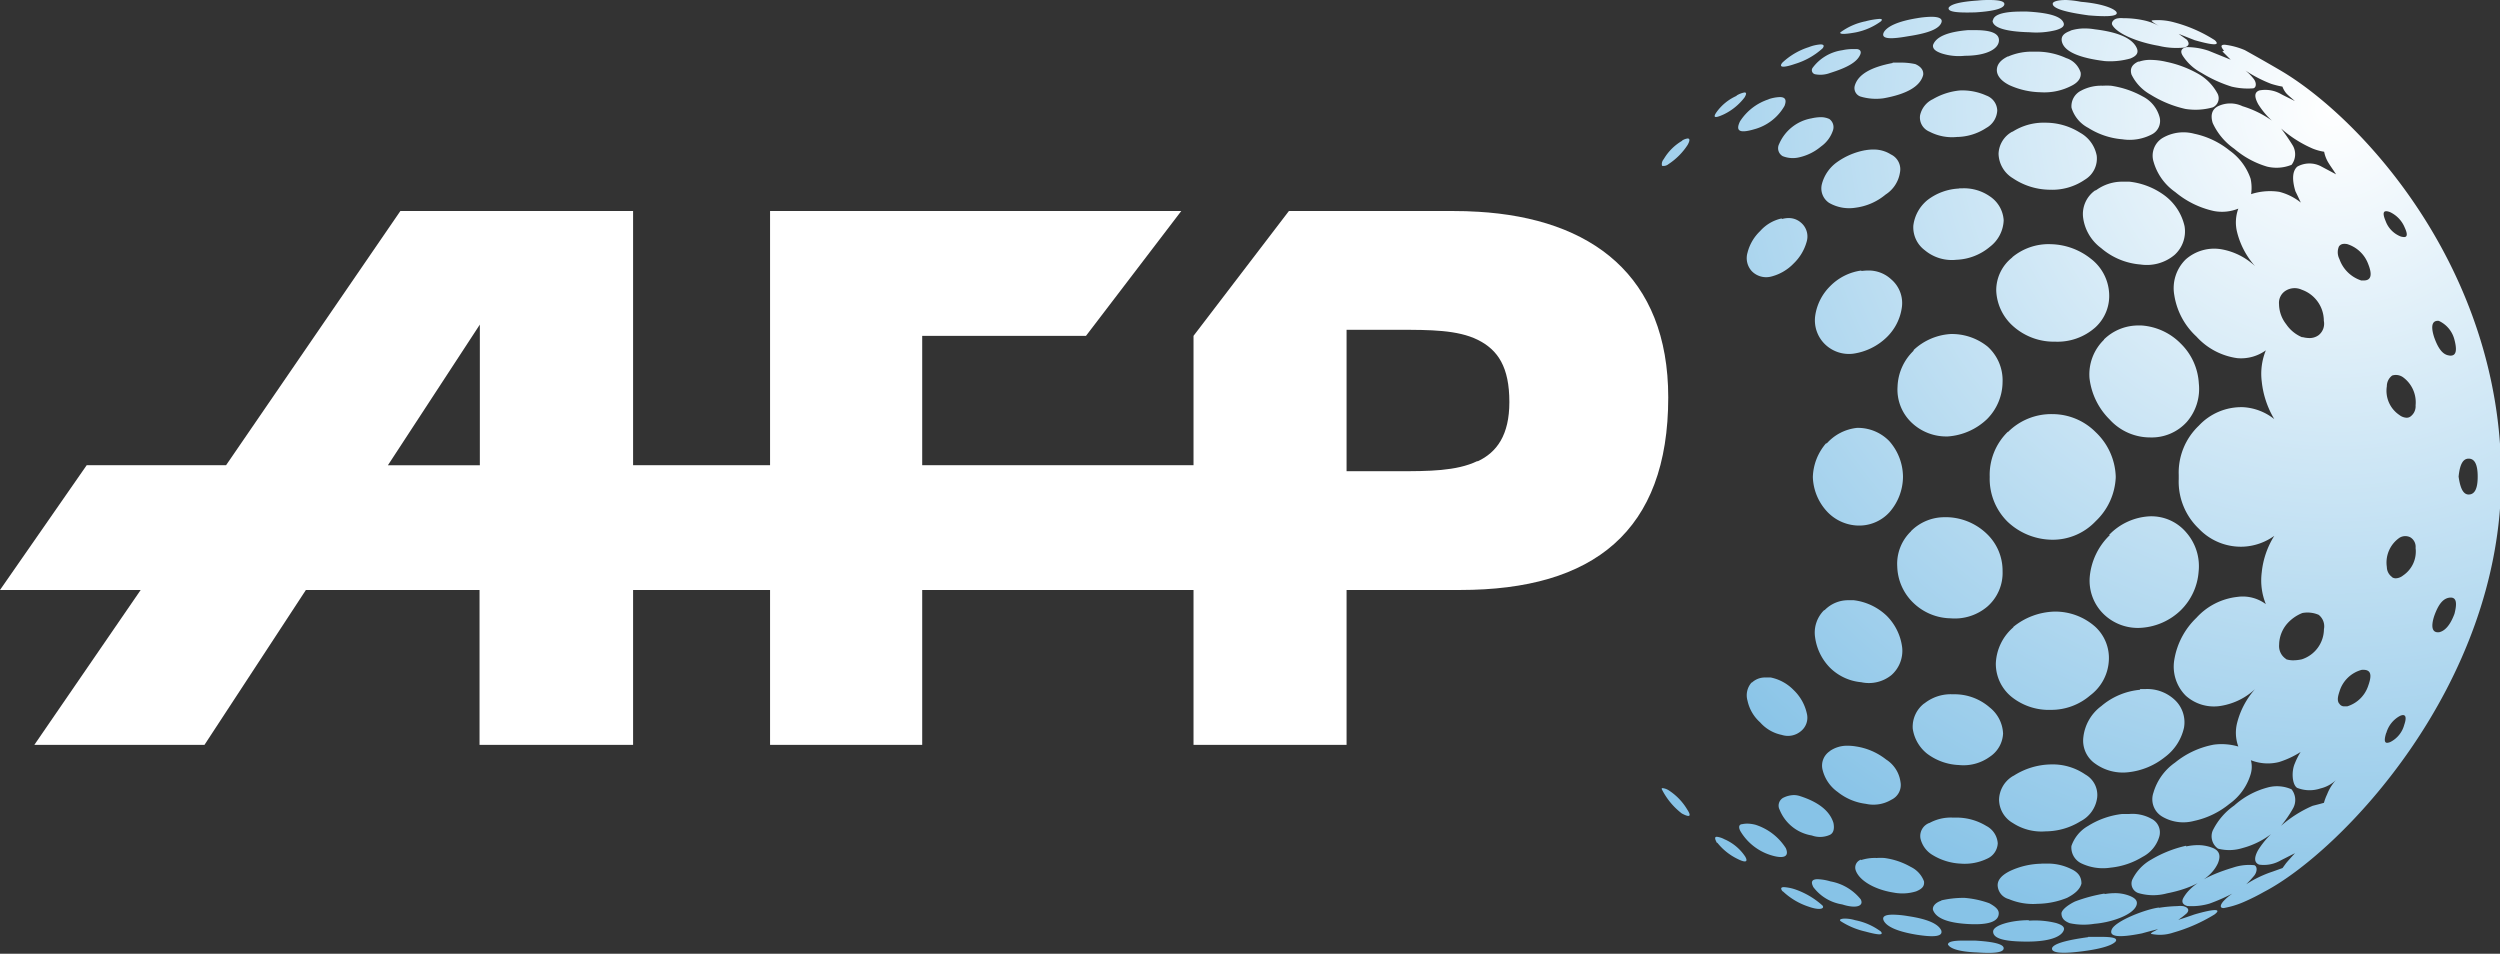<svg xmlns="http://www.w3.org/2000/svg" xmlns:xlink="http://www.w3.org/1999/xlink" viewBox="0 0 248.78 94.91"><rect x="0" y="0" width="248.78" height="94.91" fill="#333333" stroke="none"/><defs><style>.cls-1{fill:#fff;}.cls-2{fill:url(#Dégradé_sans_nom);}</style><radialGradient id="Dégradé_sans_nom" cx="-24.12" cy="197.74" r="1" gradientTransform="matrix(85.75, 0, 0, -85.75, 2300.43, 16967.05)" gradientUnits="userSpaceOnUse"><stop offset="0" stop-color="#fff"/><stop offset="1" stop-color="#87c3e7"/></radialGradient></defs><title>Fichier 1</title><g id="Calque_2" data-name="Calque 2"><g id="svg3205"><path id="path3052" class="cls-1" d="M147,45.89c-2.07,1-4.91,1-7.8,1H134V32.82h5.26c3,0,5.79,0,7.8,1s3.14,2.71,3.14,6.19c0,3.29-1.25,5-3.14,5.89m-108.46.4,9.15-14v14ZM147,21.07c-.74-.05-1.51-.07-2.29-.07H128.26l-9.49,12.42V46.29h-27V33.42h16.3L117.55,21H76.63V46.29H63V21H39.84L22.5,46.29H8.63L0,58.71H14L3.42,74.12H20.35L30.44,58.71H47.72V74.12H63V58.71H76.63V74.12H91.77V58.71h27V74.12H134V58.71h11.31c13.26,0,20.7-5.84,20.7-19.16,0-12.13-7.64-17.82-18.95-18.48"/><path id="path3078" class="cls-2" d="M196.83.05c-1.73.12-2.67.35-2.91.71h0c-.13.42.76.53,2.68.47h0c1.9-.12,2.86-.41,2.86-.83h0c0-.27-.51-.4-1.48-.4h0c-.33,0-.71,0-1.15.05m7.45.41c.16.43,1.37.77,3.57,1.07h0c2.14.18,3,.05,2.75-.35h0c-.28-.38-1.56-.84-3.52-1h0A9.66,9.66,0,0,0,205.61,0h0c-1,0-1.41.21-1.33.42m-6,1.61c0,.71,1.25,1.12,3.7,1.18h0A8,8,0,0,0,204.58,3h0c.65-.19.89-.42.77-.73h0c-.24-.64-1.43-1-3.63-1.12h0l-.55,0h0c-1.85,0-2.8.31-2.85.91m-7.62-.24c-1.79.3-2.86.78-3.22,1.36h0c-.35.66.42.78,2.38.43h0c2-.3,3.11-.72,3.34-1.38h0c.12-.36-.22-.56-1-.56h0a9.43,9.43,0,0,0-1.49.15m20.13,0c-.42,0-.78.36-.65.65h0c.48.9,2.57,1.74,4.63,2.09h0a7.44,7.44,0,0,0,2.46.18h0c.53-.12.65-.36.35-.78h0l-.83-.59h0L218.4,4h0c1.91.54,2.56.54,2,0h0a14.22,14.22,0,0,0-4.06-1.78h0a6.07,6.07,0,0,0-2.2-.19h0c-.14.07.41.38.7.55h0A5.64,5.64,0,0,0,213.22,2h0a9.54,9.54,0,0,0-1.92-.19h0a3,3,0,0,0-.47,0m-25.19.31a6.25,6.25,0,0,0-2.51,1.11h0c-.07.19.44.19,1.5,0h0a6.36,6.36,0,0,0,2.55-1.11h0c.15-.16.11-.24-.14-.24h0a7.35,7.35,0,0,0-1.4.24M206,3.08c-.65.24-.9.54-.83,1h0c.18,1,1.61,1.67,4.28,2h0A7.44,7.44,0,0,0,212,5.82h0c.59-.24.83-.54.65-1h0c-.42-1-1.85-1.62-4.17-1.9h0a6.18,6.18,0,0,0-1-.09h0a4.79,4.79,0,0,0-1.4.2M195.82,3c-2,.17-3.16.65-3.46,1.48h0c-.05.36.21.61.84.83h0a5.61,5.61,0,0,0,2.33.24h0c2.11,0,3.39-.66,3.39-1.55h0c0-.67-.77-1-2.33-1h0l-.77,0M180,4.69a6.86,6.86,0,0,0-2.63,1.54h0c-.4.49.07.54,1.26.13h0a7.22,7.22,0,0,0,2.74-1.55h0c.19-.25.12-.39-.19-.39h0a3.85,3.85,0,0,0-1.18.27m41.15.42.83.83h0l-2.2-.89h0a6.72,6.72,0,0,0-2.2-.36h0c-.53.12-.66.42-.35.89h0a5,5,0,0,0,1.84,1.67h0a13.39,13.39,0,0,0,3,1.37h0a6.92,6.92,0,0,0,2.15.17h0c.35-.07.34-.63,0-1h0a4.66,4.66,0,0,0-.77-.77h0A13.16,13.16,0,0,0,226,8.34h0a9,9,0,0,0,1.13.28h0a2.18,2.18,0,0,0,.37.65h0c.19.22.53.48.87.79h0c-.47-.25-1-.49-1.42-.72h0A3.14,3.14,0,0,0,224.83,9h0c-.48.18-.53.59-.11,1.37h0A7.92,7.92,0,0,0,226.08,12h0a10.19,10.19,0,0,0-2.92-1.43h0a2.83,2.83,0,0,0-2.44,0h0c-.6.3-.77.89-.53,1.67h0a6.32,6.32,0,0,0,2.14,2.56h0a8.93,8.93,0,0,0,3.27,1.78h0a4,4,0,0,0,2.44-.18h0a1.73,1.73,0,0,0,.13-1.9h0A19.69,19.69,0,0,0,227,12.79h0a11.81,11.81,0,0,0,3.15,2h0a5.13,5.13,0,0,0,1.13.31h0a3.35,3.35,0,0,0,.31.89h0c.14.29.59.91.88,1.36h0l-1.54-.82h0a2.49,2.49,0,0,0-2.32.05h0c-.48.42-.55,1.26-.19,2.45h0c.19.38.36.76.54,1.13h0a5.66,5.66,0,0,0-2.14-1.07h0a6.12,6.12,0,0,0-2.81.23h0a4.2,4.2,0,0,0-.05-1.54h0a5.68,5.68,0,0,0-2.09-2.8h0a8.28,8.28,0,0,0-3.51-1.67h0a4.13,4.13,0,0,0-3.16.42h0a2.06,2.06,0,0,0-.89,2.38h0a5.51,5.51,0,0,0,2.15,3h0A9,9,0,0,0,220.31,21h0a4.33,4.33,0,0,0,2.43-.24h0a4,4,0,0,0-.11,2.39h0a8,8,0,0,0,1.78,3.34h0a6.54,6.54,0,0,0-3.33-1.68h0a4.28,4.28,0,0,0-3.57,1h0a4,4,0,0,0-1.14,3.57h0a7.08,7.08,0,0,0,2.2,4.11h0a6.72,6.72,0,0,0,4.06,2.15h0a4.21,4.21,0,0,0,2.85-.78h0a6.2,6.2,0,0,0-.41,3.1h0a9.14,9.14,0,0,0,1.25,3.75h0a5.46,5.46,0,0,0-3.09-1.19h0a5.78,5.78,0,0,0-4.42,1.84h0a6.44,6.44,0,0,0-2,4.9h0v.41a6.46,6.46,0,0,0,2,4.94h0a5.77,5.77,0,0,0,4.42,1.79h0a5.71,5.71,0,0,0,3.09-1.08h0a8.43,8.43,0,0,0-1.25,3.64h0a6.27,6.27,0,0,0,.41,3.16h0a3.85,3.85,0,0,0-2.85-.72h0a6.44,6.44,0,0,0-4.06,2.08h0a7.45,7.45,0,0,0-2.2,4.17h0a4.09,4.09,0,0,0,1.14,3.58h0a4.19,4.19,0,0,0,3.57,1h0a6.51,6.51,0,0,0,3.33-1.66h0a8,8,0,0,0-1.78,3.33h0a4,4,0,0,0,.11,2.39h0a5.91,5.91,0,0,0-2.43-.19h0a8.56,8.56,0,0,0-3.87,1.79h0a5.53,5.53,0,0,0-2.15,3h0a2,2,0,0,0,.89,2.38h0a4.13,4.13,0,0,0,3.16.42h0A8.28,8.28,0,0,0,221.85,80h0a5.59,5.59,0,0,0,2.09-2.87h0a2.56,2.56,0,0,0,.05-1.48h0a4.58,4.58,0,0,0,2.81.18h0a9,9,0,0,0,2.14-1h0a6.92,6.92,0,0,0-.58,1.15h0c-.35.79-.27,2.09.23,2.42h0a3.36,3.36,0,0,0,2.32.06h0a3.35,3.35,0,0,0,1.54-.83h0a4.54,4.54,0,0,0-.88,1.43h0a4.87,4.87,0,0,0-.31.83h0c-.37.11-.75.2-1.13.3h0a11.86,11.86,0,0,0-3.15,2h0a11.54,11.54,0,0,0,1.19-1.72h0a1.71,1.71,0,0,0-.13-1.92h0a3.55,3.55,0,0,0-2.44-.17h0a8.07,8.07,0,0,0-3.27,1.78h0a6.54,6.54,0,0,0-2.14,2.5h0a1.5,1.5,0,0,0,.53,1.79h0a4.43,4.43,0,0,0,2.44-.06h0A8.1,8.1,0,0,0,226,83h0a8.72,8.72,0,0,0-1.3,1.61h0c-.42.77-.37,1.24.11,1.43h0a3.35,3.35,0,0,0,2.15-.42h0l1.42-.72h0c-.29.32-.59.64-.89,1h0l-.35.48h0l-1,.36h0A11.36,11.36,0,0,0,223.52,88h0a10.29,10.29,0,0,0,.83-.9h0c.25-.35.31-.83,0-1h0a5,5,0,0,0-2.15.24h0c-2.56.77-4.17,1.73-4.88,2.93h0c-.3.47-.11.76.35.89h0a6.26,6.26,0,0,0,2.2-.24h0a18.3,18.3,0,0,0,2.28-1h0a5.21,5.21,0,0,0-.91.78h0c-.35.42-.32.68.06.66h0a8.81,8.81,0,0,0,2-.61h0a21.08,21.08,0,0,0,2-1h0c7.53-3.9,23.6-20.43,23.6-41.26h0c0-20.82-14-35.82-22-40.5h0c-1.16-.68-2.34-1.35-3.51-2h0a7.32,7.32,0,0,0-2-.54h0c-.42,0-.42.18-.07.6M239,23.57A2.6,2.6,0,0,1,237.4,22h0c-.36-.85-.24-1.14.42-.9h0a2.92,2.92,0,0,1,1.48,1.55h0c.29.63.27.94-.06.94h0a.84.84,0,0,1-.29-.05M235,27.92a3.43,3.43,0,0,1-2.2-2.14h0a1.48,1.48,0,0,1-.05-1.25h0c.17-.24.41-.31.82-.24h0a3.26,3.26,0,0,1,2.1,2h0c.43,1.08.27,1.62-.44,1.62H235m-5.89,5.66a3.57,3.57,0,0,1-1.61-1.31h0a3.31,3.31,0,0,1-.71-2h0a1.42,1.42,0,0,1,.71-1.36h0a1.69,1.69,0,0,1,1.55-.07h0a3.28,3.28,0,0,1,2.2,3.1h0a1.45,1.45,0,0,1-.53,1.43h0a1.52,1.52,0,0,1-.92.28h0a2.88,2.88,0,0,1-.69-.1m14.66,1.84c-.66-.05-1.13-.65-1.55-1.84h0c-.36-1.14-.18-1.67.47-1.61h0a2.82,2.82,0,0,1,1.55,1.85h0c.28,1.06.19,1.61-.38,1.61h-.09m-5,5.91a2.9,2.9,0,0,1-1.25-2.87h0a1.32,1.32,0,0,1,.53-1.06h0a1.23,1.23,0,0,1,1.08.17h0a3.09,3.09,0,0,1,1.25,2.8h0a1.26,1.26,0,0,1-.54,1.13h0a.65.65,0,0,1-.36.1h0a1.27,1.27,0,0,1-.71-.27m5.89,6.13c.12-1.19.42-1.79,1-1.79h0c.61,0,.9.6.9,1.79h0c0,1.19-.29,1.78-.9,1.78h0c-.53,0-.83-.59-1-1.78m-6.61,10a1.24,1.24,0,0,1-.53-1h0a3,3,0,0,1,1.25-2.91h0a1.11,1.11,0,0,1,1.07-.06h0a1.1,1.1,0,0,1,.54,1.07h0a2.87,2.87,0,0,1-1.25,2.74h0a1.24,1.24,0,0,1-.71.28h0a.71.71,0,0,1-.37-.1m4.18,3.86c.42-1.18.89-1.77,1.55-1.84h0c.65-.06.76.48.47,1.61h0c-.42,1.13-.95,1.72-1.55,1.84h-.1c-.56,0-.71-.55-.37-1.61m-14.72,4.28a1.53,1.53,0,0,1-.71-1.42h0a3.29,3.29,0,0,1,.71-2h0A3.93,3.93,0,0,1,229.12,61h0a2.82,2.82,0,0,1,1.61.18h0a1.45,1.45,0,0,1,.53,1.43h0a3.18,3.18,0,0,1-2.2,3h0a4.11,4.11,0,0,1-.85.1h0a2.37,2.37,0,0,1-.7-.1M232.76,70c-.19-.3-.13-.66.05-1.2h0a3.17,3.17,0,0,1,2.2-2.14h0c.9-.07,1.07.41.67,1.54h0a3.19,3.19,0,0,1-2.1,2.09h0l-.26,0h0a.57.57,0,0,1-.56-.32m4.7,3a2.77,2.77,0,0,1,1.37-1.73h0c.53-.24.71.06.42.89h0a2.68,2.68,0,0,1-1.31,1.67h0a.93.93,0,0,1-.39.12h0c-.27,0-.31-.3-.09-1M183.31,5a4.44,4.44,0,0,0-2.91,1.72h0a.41.41,0,0,0,.23.67h0a2.75,2.75,0,0,0,1.49-.13h0c1.66-.52,2.68-1.06,3-1.84h0c.12-.29,0-.51-.36-.54h-.34a5.07,5.07,0,0,0-1.15.13m16.55.6c-.76.36-1.11.83-1.11,1.37h0c0,.53.41,1.07,1.24,1.49h0a7.83,7.83,0,0,0,3.1.71h0a5.86,5.86,0,0,0,3-.6h0c.77-.36,1.07-.83,1-1.36h0a2.2,2.2,0,0,0-1.44-1.44h0a7,7,0,0,0-2.92-.64h0l-.43,0h0a5.89,5.89,0,0,0-2.44.49m13,.48c-.66.3-.89.71-.71,1.31h0a4.56,4.56,0,0,0,1.9,2h0a11.18,11.18,0,0,0,3.46,1.42h0a6.36,6.36,0,0,0,2.74-.16h0a1,1,0,0,0,.42-1.44h0a4.94,4.94,0,0,0-1.91-1.91h0a10.9,10.9,0,0,0-3.16-1.18h0a7,7,0,0,0-1.55-.19h0a3.27,3.27,0,0,0-1.19.19m-24.48.12c-2.15.41-3.4,1.12-3.75,2.2h0a.89.89,0,0,0,.53,1.13h0a5.39,5.39,0,0,0,2.32.18h0q3.5-.63,3.94-2.32h0c.06-.48-.24-.84-.78-1.08h0a6.67,6.67,0,0,0-1.47-.15h0c-.26,0-.53,0-.79,0M207.14,9a1.72,1.72,0,0,0-1,1.72h0a3.34,3.34,0,0,0,1.66,2h0a7.44,7.44,0,0,0,3.4,1.14h0a4.76,4.76,0,0,0,2.92-.48h0a1.5,1.5,0,0,0,.77-1.78h0a3.26,3.26,0,0,0-1.66-2h0a9.22,9.22,0,0,0-3.17-1.07h0a7.75,7.75,0,0,0-.82,0h0a4.27,4.27,0,0,0-2.09.46m-14.83.89a2.32,2.32,0,0,0-1.25,1.6h0A1.52,1.52,0,0,0,192,13.1h0a4.86,4.86,0,0,0,2.74.53h0a5.46,5.46,0,0,0,2.92-.9h0A2.1,2.1,0,0,0,198.75,11h0a1.64,1.64,0,0,0-1.08-1.49h0A5.83,5.83,0,0,0,195.05,9h0a6.52,6.52,0,0,0-2.74.89m-19.48-.36a4.91,4.91,0,0,0-2,1.61h0c-.42.59-.18.65.71.24h0A5.71,5.71,0,0,0,173.6,9.7h0c.2-.33.21-.5,0-.5h0a2.36,2.36,0,0,0-.81.32m3.22.36a5.34,5.34,0,0,0-2.86,2.2h0c-.48,1,0,1.2,1.43.78h0a4.94,4.94,0,0,0,3-2.32h0c.23-.6.08-.88-.47-.88h0a4,4,0,0,0-1.14.22m4.28,1.9a4.32,4.32,0,0,0-3.21,2.56h0a.91.91,0,0,0,.36,1.2h0a2.73,2.73,0,0,0,1.67.11h0a5.09,5.09,0,0,0,2.14-1.07h0a3.19,3.19,0,0,0,1.19-1.6h0a1,1,0,0,0-.36-1.14h0a2.05,2.05,0,0,0-.87-.18h0a4.56,4.56,0,0,0-.92.12m20,1.32a2.61,2.61,0,0,0-1.37,2.2h0a2.93,2.93,0,0,0,1.43,2.44h0A6.66,6.66,0,0,0,204,18.88h0a5.72,5.72,0,0,0,3.47-1h0a2.45,2.45,0,0,0,1.18-2.38h0A3.3,3.3,0,0,0,207,13.21h0a6.44,6.44,0,0,0-3.46-1h0a5.72,5.72,0,0,0-3.27.9M167.41,14a5.1,5.1,0,0,0-1.85,1.84h0a.74.74,0,0,0-.17.66h0a.78.78,0,0,0,.65-.17h0a6.52,6.52,0,0,0,1.9-1.91h0c.23-.42.24-.64,0-.64h0a1.34,1.34,0,0,0-.57.22m18.23.95a7,7,0,0,0-2.8,1.19h0a3.87,3.87,0,0,0-1.49,2.14h0a1.73,1.73,0,0,0,.71,1.91h0a4,4,0,0,0,2.62.48h0a5.82,5.82,0,0,0,3-1.31h0a3.18,3.18,0,0,0,1.43-2.2h0a1.63,1.63,0,0,0-.9-1.79h0a3.17,3.17,0,0,0-1.76-.49h0a4.45,4.45,0,0,0-.79.07m22.87,4a2.87,2.87,0,0,0-1.19,2.74h0a4.5,4.5,0,0,0,1.79,3h0A6.81,6.81,0,0,0,213,26.32h0a4.29,4.29,0,0,0,3.39-.95h0a3.15,3.15,0,0,0,1-2.86h0a5.25,5.25,0,0,0-1.91-3h0a7.21,7.21,0,0,0-3.57-1.43h0l-.6,0h0a4.41,4.41,0,0,0-2.74.86m-13.58-.18a5.57,5.57,0,0,0-3.16,1.13h0a3.88,3.88,0,0,0-1.43,2.56h0a2.84,2.84,0,0,0,1.14,2.45h0a4.19,4.19,0,0,0,3.15.95h0a5.49,5.49,0,0,0,3.34-1.3h0a3.47,3.47,0,0,0,1.36-2.63h0A3.08,3.08,0,0,0,198,19.53h0a4.5,4.5,0,0,0-2.73-.79h-.36m-17.63,3A4,4,0,0,0,175.15,23h0a4.47,4.47,0,0,0-1.25,2.14h0a1.92,1.92,0,0,0,.42,1.84h0a2,2,0,0,0,1.9.55h0a4.7,4.7,0,0,0,2.27-1.31h0A4.78,4.78,0,0,0,179.8,24h0a1.8,1.8,0,0,0-.6-1.86h0A1.83,1.83,0,0,0,178,21.7h0a2.61,2.61,0,0,0-.66.09m22.93,3.81a4.15,4.15,0,0,0-1.62,3.34h0a5,5,0,0,0,1.74,3.57h0A6.07,6.07,0,0,0,204.51,34h0a5.66,5.66,0,0,0,4-1.42h0a4.24,4.24,0,0,0,1.37-3.46h0a4.65,4.65,0,0,0-1.85-3.4h0a6.61,6.61,0,0,0-3.93-1.42h0a5.66,5.66,0,0,0-3.87,1.31m-15,1.31a5.35,5.35,0,0,0-3.1,1.55h0a5.17,5.17,0,0,0-1.49,2.92h0a3.32,3.32,0,0,0,.9,2.8h0a3.42,3.42,0,0,0,2.92,1h0a6,6,0,0,0,3.27-1.61h0a5.11,5.11,0,0,0,1.54-3.09h0a3.1,3.1,0,0,0-1.07-2.69h0a3.28,3.28,0,0,0-2.31-.88h0a5.14,5.14,0,0,0-.66.05m24.13,6.85a4.81,4.81,0,0,0-1.43,3.81h0a6.9,6.9,0,0,0,2,4.11h0a5.44,5.44,0,0,0,4.05,1.79h0a4.71,4.71,0,0,0,3.64-1.55h0a5,5,0,0,0,1.19-3.81h0A6,6,0,0,0,217,34.18h0a6.05,6.05,0,0,0-3.88-1.79h-.22a4.87,4.87,0,0,0-3.52,1.38m-18.94,1.12a5.18,5.18,0,0,0-1.61,3.57h0A4.53,4.53,0,0,0,190.17,42h0a5,5,0,0,0,3.69,1.43h0a6.29,6.29,0,0,0,3.87-1.72h0a5.29,5.29,0,0,0,1.55-3.7h0a4.5,4.5,0,0,0-1.49-3.52h0a5.66,5.66,0,0,0-3.69-1.25h0a5.9,5.9,0,0,0-3.69,1.61m9.4,8.11A6,6,0,0,0,198,47.47h0a6,6,0,0,0,1.79,4.46h0a6.54,6.54,0,0,0,4.47,1.78h0a5.87,5.87,0,0,0,4.28-1.84h0a6.38,6.38,0,0,0,2-4.34h0V47.4a6.36,6.36,0,0,0-2-4.4h0a6.07,6.07,0,0,0-4.28-1.79h0A6.08,6.08,0,0,0,199.81,43m-18.1,1.12a5.36,5.36,0,0,0-1.31,3.35h0a5.28,5.28,0,0,0,1.31,3.32h0a4.39,4.39,0,0,0,3,1.5h0A4.08,4.08,0,0,0,188,51h0a5.39,5.39,0,0,0,1.37-3.57h0A5.4,5.4,0,0,0,188,43.89h0a4.35,4.35,0,0,0-3.21-1.31h0a4.69,4.69,0,0,0-3,1.54m28.17,9.12a6.59,6.59,0,0,0-2,4.11h0a4.64,4.64,0,0,0,1.43,3.81h0a4.88,4.88,0,0,0,3.74,1.31h0A6.24,6.24,0,0,0,217,60.74h0a6,6,0,0,0,1.79-3.87h0A5.08,5.08,0,0,0,217.57,53h0a4.54,4.54,0,0,0-3.64-1.62h0a6,6,0,0,0-4.05,1.85m-19.71-.36a4.48,4.48,0,0,0-1.37,3.52h0A5.21,5.21,0,0,0,190.41,60h0a5.47,5.47,0,0,0,3.69,1.53h0a5,5,0,0,0,3.69-1.19h0a4.45,4.45,0,0,0,1.49-3.51h0a5.06,5.06,0,0,0-1.55-3.69h0a5.92,5.92,0,0,0-3.87-1.67h-.25a4.7,4.7,0,0,0-3.44,1.38m-8.64,7.86a3.14,3.14,0,0,0-.9,2.75h0a5.32,5.32,0,0,0,1.49,3h0a5.07,5.07,0,0,0,3.1,1.43h0a3.56,3.56,0,0,0,3-.71h0a3.22,3.22,0,0,0,1.07-2.74h0a5.39,5.39,0,0,0-1.54-3.16h0a5.75,5.75,0,0,0-3.27-1.55h0c-.17,0-.33,0-.5,0h0a3.26,3.26,0,0,0-2.42,1m18.82,1.67A5,5,0,0,0,198.61,66h0a4.23,4.23,0,0,0,1.62,3.39h0a5.93,5.93,0,0,0,3.87,1.25h0A5.93,5.93,0,0,0,208,69.2h0a4.63,4.63,0,0,0,1.85-3.4h0a4.22,4.22,0,0,0-1.37-3.45h0a6,6,0,0,0-4-1.49h0a6.77,6.77,0,0,0-4.16,1.55m-26,5.49a1.91,1.91,0,0,0-.42,1.83h0a4,4,0,0,0,1.25,2.15h0a3.89,3.89,0,0,0,2.15,1.25h0a2,2,0,0,0,1.9-.36h0a1.72,1.72,0,0,0,.6-1.78h0a4.59,4.59,0,0,0-1.31-2.32h0a4.43,4.43,0,0,0-2.27-1.25h0a4.22,4.22,0,0,0-.49,0h0a1.9,1.9,0,0,0-1.41.52m38.66.7a6.89,6.89,0,0,0-3.87,1.62h0a4.47,4.47,0,0,0-1.79,3.09h0A2.78,2.78,0,0,0,208.51,76h0a4.7,4.7,0,0,0,3.34.84h0a7,7,0,0,0,3.57-1.49h0a5,5,0,0,0,1.91-2.92h0a3.05,3.05,0,0,0-1-2.86h0a4,4,0,0,0-2.84-1h0l-.55,0M191.48,70a2.93,2.93,0,0,0-1.14,2.5h0A3.88,3.88,0,0,0,191.77,75h0a5.64,5.64,0,0,0,3.16,1.13h0a4.47,4.47,0,0,0,3.09-.83h0A2.93,2.93,0,0,0,199.33,73h0A3.5,3.5,0,0,0,198,70.4h0a5.33,5.33,0,0,0-3.34-1.31h-.33a4.2,4.2,0,0,0-2.82.9m-9.42,4.76a1.72,1.72,0,0,0-.71,1.9h0a3.81,3.81,0,0,0,1.49,2.16h0a5.57,5.57,0,0,0,2.8,1.18h0a3.47,3.47,0,0,0,2.55-.41h0a1.62,1.62,0,0,0,.9-1.78h0a3.14,3.14,0,0,0-1.43-2.22h0a6.35,6.35,0,0,0-3-1.3h0a4.75,4.75,0,0,0-.81-.07h0a3,3,0,0,0-1.81.54m18.29,2.45a2.81,2.81,0,0,0-1.43,2.38h0a2.72,2.72,0,0,0,1.37,2.32h0a5.2,5.2,0,0,0,3.27.83h0a6.65,6.65,0,0,0,3.46-1h0a3.09,3.09,0,0,0,1.66-2.33h0a2.33,2.33,0,0,0-1.18-2.33h0a5.74,5.74,0,0,0-3.47-1h0a7.09,7.09,0,0,0-3.68,1.14m-35,1.31a7,7,0,0,0,2,2.43h0c.79.42,1,.31.53-.41h0A5.81,5.81,0,0,0,166,78.61h0a1.46,1.46,0,0,0-.54-.18h0c-.06,0-.1,0-.1.07m12.09.89a.89.89,0,0,0-.36,1.18h0a4.17,4.17,0,0,0,3.21,2.57h0a2.39,2.39,0,0,0,1.79-.06h0c.36-.17.48-.59.36-1.19h0c-.36-1.19-1.49-2.08-3.33-2.67h0a1.94,1.94,0,0,0-.61-.1h0a2.49,2.49,0,0,0-1.06.27M211.19,81a8.13,8.13,0,0,0-3.4,1.19h0a3.66,3.66,0,0,0-1.66,2h0a1.75,1.75,0,0,0,1,1.73h0a5,5,0,0,0,2.91.42h0a7.51,7.51,0,0,0,3.17-1.07h0a3.31,3.31,0,0,0,1.66-2h0a1.51,1.51,0,0,0-.77-1.79h0A3.92,3.92,0,0,0,211.9,81h0c-.23,0-.46,0-.71,0M192,81.89a1.39,1.39,0,0,0-.89,1.55h0a2.59,2.59,0,0,0,1.25,1.67h0a5.84,5.84,0,0,0,2.74.83h0a5.13,5.13,0,0,0,2.62-.48h0a1.76,1.76,0,0,0,1.08-1.54h0a2.11,2.11,0,0,0-1.14-1.73h0a5.7,5.7,0,0,0-2.93-.83h-.42a4.41,4.41,0,0,0-2.31.54m-18.7.12c-.33.08-.27.43-.06.77h0a5.38,5.38,0,0,0,2.86,2.27h0c1.33.44,2,.24,1.61-.66h0a5.59,5.59,0,0,0-3-2.32h0a3.34,3.34,0,0,0-.85-.12h0a2.57,2.57,0,0,0-.52.06m-2.44,1.85a5.79,5.79,0,0,0,2,1.6h0c.83.42,1.07.3.77-.23h0a4.73,4.73,0,0,0-2.08-1.73h0a2.13,2.13,0,0,0-.74-.24h0c-.24,0-.22.19,0,.6m46.7.29a11.86,11.86,0,0,0-3.46,1.37h0a4.57,4.57,0,0,0-1.9,2h0a1,1,0,0,0,.71,1.37h0a5.21,5.21,0,0,0,2.74,0h0c2.68-.53,4.41-1.55,5.07-3h0c.29-.71.17-1.19-.42-1.48h0a3.93,3.93,0,0,0-1.59-.32h0a5.63,5.63,0,0,0-1.15.13m-32.35,1.31a.83.83,0,0,0-.53,1.08h0c.35,1,1.86,1.9,3.75,2.2h0a4.62,4.62,0,0,0,2.26-.12h0c.63-.26.84-.54.78-1h0a2.6,2.6,0,0,0-1.31-1.43h0a7.19,7.19,0,0,0-2.63-.89h0a6,6,0,0,0-.77,0h0a4.42,4.42,0,0,0-1.55.21m17.93.36a7.66,7.66,0,0,0-3.1.72h0c-.83.41-1.24.88-1.24,1.42h0a1.48,1.48,0,0,0,1.11,1.38h0a6.19,6.19,0,0,0,2.87.47h0a8.12,8.12,0,0,0,2.92-.59h0c.83-.42,1.31-.89,1.44-1.43h0c0-.59-.25-1.08-1-1.43h0a5.22,5.22,0,0,0-2.54-.55h-.44M180.4,88.21A4.45,4.45,0,0,0,183.32,90h0c1.49.48,2.18.11,1.84-.51h0a5,5,0,0,0-3-1.78h0a5.15,5.15,0,0,0-1.28-.22h0c-.56,0-.71.25-.44.76m-3,.47A6.81,6.81,0,0,0,180,90.23h0c1,.36,1.6.23,1.37-.11h0a7.93,7.93,0,0,0-2.74-1.62h0a4.46,4.46,0,0,0-1.1-.22h0c-.31,0-.36.13-.16.4m32.05.24a15.7,15.7,0,0,0-2.91.78h0c-.58.27-1.3.76-1.37,1.17h0v0h0c0,.43.19.76.83,1h0a6.57,6.57,0,0,0,2.44.06h0c1.63-.13,3.75-.83,4.17-1.78h0c.18-.42,0-.74-.65-1h0a3.93,3.93,0,0,0-1.49-.27h0a6.31,6.31,0,0,0-1,.09m-16.26.66c-.45.14-.89.48-.83.9h0c.29.83,1.42,1.3,3.46,1.42h0c2.08.12,3.09-.24,3.09-1.07h0c0-.35-.3-.65-.95-1h0a9.49,9.49,0,0,0-2.44-.53h-.24a9.8,9.8,0,0,0-2.09.25m21.66.71c-1.34.17-4.26,1.31-4.68,2.15h0c-.36.77.65.89,3,.42h0c.53-.15,1.07-.29,1.59-.42h0c-.22.15-.75.35-.7.47h0a4.14,4.14,0,0,0,2.2-.12h0A16.41,16.41,0,0,0,220.37,91h0c.74-.56.06-.6-2,0h0c-.54.19-1.07.37-1.61.54h0a8.24,8.24,0,0,0,.84-.65h0c.32-.34.13-.61-.36-.72h0a2.56,2.56,0,0,0-.58,0h0a14.11,14.11,0,0,0-1.83.17m-9.67.46a.18.18,0,0,0,0,0h0a.2.2,0,0,0,0,0m0,0h0m0,0h0m0,0h0m0,0h0m0,0Zm0,0h0m0,0h0m0,0h0m0,0h0m0,0Zm0,0Zm0,0h0Zm0,0h0m0,0h0m0,0h0m0,0h0m-17.7.83c.3.59,1.37,1.07,3.23,1.38h0c1.84.29,2.67.18,2.49-.42h0c-.3-.66-1.37-1.14-3.34-1.43h0a9.34,9.34,0,0,0-1.48-.14h0c-.81,0-1.1.21-.9.61m-4.35,0a7.63,7.63,0,0,0,2.52,1.07h0c1.36.37,1.83.37,1.54,0h0a6.27,6.27,0,0,0-2.56-1.13h0a3.7,3.7,0,0,0-1-.16h0c-.37,0-.6.09-.47.22m18.75-.06c-1.73,0-3.55.5-3.55,1.13h0c0,.72,1.18,1,3.39,1h0c2.21,0,3.39-.47,3.64-1.13h0c.11-.3-.13-.53-.77-.72h0a8.7,8.7,0,0,0-2.56-.24h-.15m2.71.24Zm0,0h0m0,0h0m0,0h0m0,0h0m0,0h0m0,0h0m3.19,1.41c-2.2.3-3.4.65-3.58,1.07h0c-.12.48.84.6,2.81.36h0c2-.24,3.16-.6,3.51-1h0c.22-.32-.24-.46-1.41-.46h0c-.37,0-.81,0-1.33,0m-13.93.78c.23.41,1.18.71,2.91.77h0c1.72.12,2.62,0,2.62-.42h0c0-.41-1-.65-2.85-.76h0c-.47,0-.88,0-1.23,0h0c-1.06,0-1.55.15-1.45.46"/></g></g></svg>